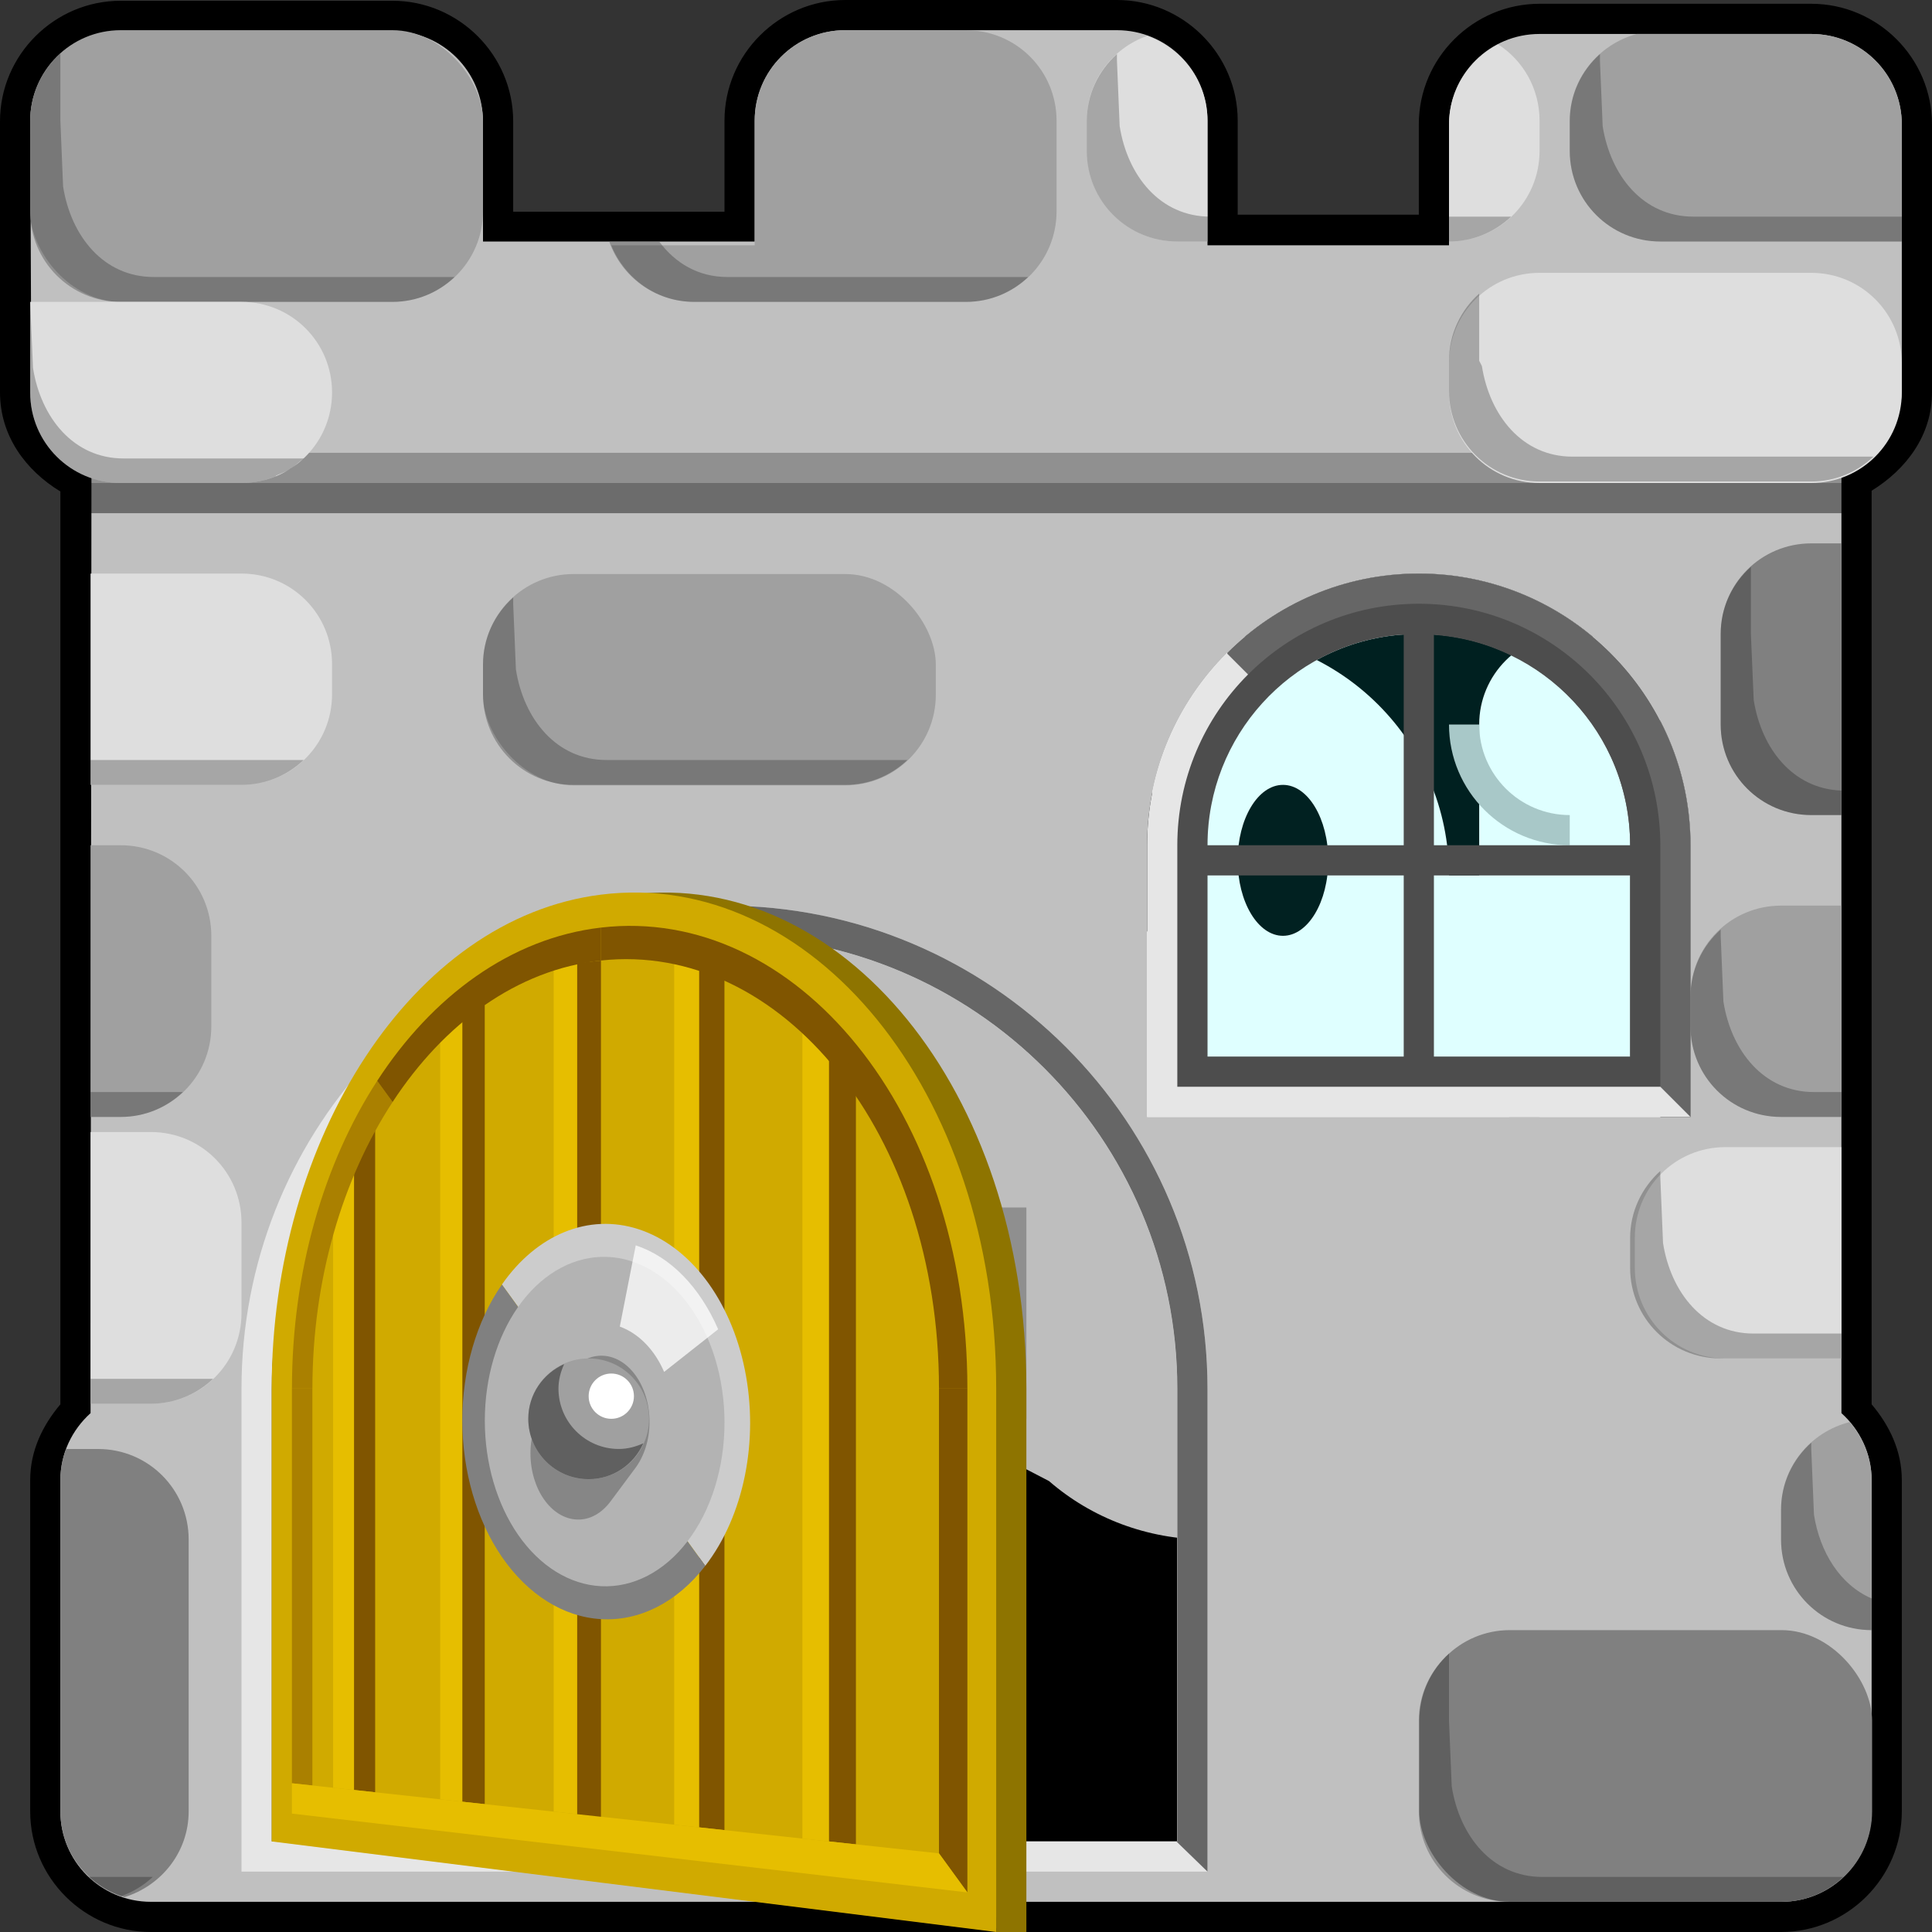 <?xml version="1.0" encoding="UTF-8" standalone="no"?>
<!-- Created with Inkscape (http://www.inkscape.org/) -->

<svg
   xmlns:dc="http://purl.org/dc/elements/1.1/"
   xmlns:cc="http://creativecommons.org/ns#"
   xmlns:rdf="http://www.w3.org/1999/02/22-rdf-syntax-ns#"
   xmlns:svg="http://www.w3.org/2000/svg"
   xmlns="http://www.w3.org/2000/svg"
   xmlns:sodipodi="http://sodipodi.sourceforge.net/DTD/sodipodi-0.dtd"
   xmlns:inkscape="http://www.inkscape.org/namespaces/inkscape"
   width="64"
   height="64"
   id="svg3505"
   sodipodi:version="0.32"
   inkscape:version="0.48.5 r10040"
   sodipodi:docname="00.svg"
   inkscape:output_extension="org.inkscape.output.svg.inkscape"
   version="1.0">
  <rect width="100%" height="100%" fill="#333333" stroke="none"/>
  <sodipodi:namedview
     inkscape:window-maximized="1"
     inkscape:guide-bbox="true"
     showguides="true"
     inkscape:bbox-nodes="true"
     inkscape:bbox-paths="true"
     inkscape:snap-guide="true"
     inkscape:snap-bbox="true"
     inkscape:object-nodes="true"
     inkscape:object-paths="true"
     inkscape:window-y="2"
     inkscape:window-x="0"
     inkscape:window-height="741"
     inkscape:window-width="1024"
     guidetolerance="10000"
     gridtolerance="10000"
     objecttolerance="10000"
     inkscape:document-units="px"
     inkscape:grid-bbox="true"
     showgrid="true"
     inkscape:current-layer="layer1"
     inkscape:cy="32"
     inkscape:cx="29.878788"
     inkscape:zoom="8.25"
     inkscape:pageshadow="2"
     inkscape:pageopacity="0.0"
     borderopacity="1.0"
     bordercolor="#666666"
     pagecolor="#ffffff"
     id="base">
    <inkscape:grid
       type="xygrid"
       id="grid3515"
       units="px"
       visible="true"
       enabled="true"
       spacingx="0.5px"
       spacingy="0.5px"
       empspacing="8"
       snapvisiblegridlinesonly="true" />
    <sodipodi:guide
       orientation="1,0"
       position="40,43"
       id="guide2843" />
    <sodipodi:guide
       orientation="0,1"
       position="-39,33"
       id="guide2845" />
    <sodipodi:guide
       orientation="-0.707,0.707"
       position="-22.5,17.75"
       id="guide23646" />
    <sodipodi:guide
       orientation="-0.707,0.707"
       position="-20.219,13.969"
       id="guide23648" />
    <sodipodi:guide
       orientation="0.707,0.707"
       position="-48,0"
       id="guide23681" />
    <sodipodi:guide
       orientation="0.707,0.707"
       position="40,43"
       id="guide23971" />
    <sodipodi:guide
       orientation="1,0"
       position="-39,3"
       id="guide4430" />
    <sodipodi:guide
       orientation="1,0"
       position="-9,3"
       id="guide4432" />
    <sodipodi:guide
       orientation="0,1"
       position="-27.5,3"
       id="guide4434" />
    <sodipodi:guide
       orientation="1,0"
       position="-20,5"
       id="guide4436" />
    <sodipodi:guide
       id="guide6195"
       position="8,17.5"
       orientation="1,0" />
  </sodipodi:namedview>
  <title
     id="title2851">Ghosts' Castle for McMinos</title>
  <defs
     id="defs3507">
    <inkscape:perspective
       sodipodi:type="inkscape:persp3d"
       inkscape:vp_x="0 : 16 : 1"
       inkscape:vp_y="0 : 1000 : 0"
       inkscape:vp_z="32 : 16 : 1"
       inkscape:persp3d-origin="16 : 10.666667 : 1"
       id="perspective3513" />
    <inkscape:perspective
       id="perspective4690"
       inkscape:persp3d-origin="372.04724 : 350.78739 : 1"
       inkscape:vp_z="744.09448 : 526.18109 : 1"
       inkscape:vp_y="0 : 1000 : 0"
       inkscape:vp_x="0 : 526.18109 : 1"
       sodipodi:type="inkscape:persp3d" />
    <inkscape:perspective
       id="perspective7260"
       inkscape:persp3d-origin="372.04724 : 350.78739 : 1"
       inkscape:vp_z="744.09448 : 526.18109 : 1"
       inkscape:vp_y="0 : 1000 : 0"
       inkscape:vp_x="0 : 526.18109 : 1"
       sodipodi:type="inkscape:persp3d" />
  </defs>
  <g
     id="layer1"
     inkscape:label="Schloss NEU"
     inkscape:groupmode="layer"
     style="display:inline">
    <path
       inkscape:connector-curvature="0"
       id="path6019"
       d="m -52,61 0,-30 24,-3 0,36 z"
       style="fill:red;fill-opacity:0.251;stroke:none" />
    <path
       style="fill:red;fill-opacity:0.251;stroke:none"
       d="m -52,61 0,-30 24,-3 0,36 z"
       id="path4438"
       inkscape:connector-curvature="0" />
    <path
       inkscape:connector-curvature="0"
       id="path6367"
       d="m -52,61 0,-30 24,-3 0,36 z"
       style="fill:red;fill-opacity:0.251;stroke:none" />
    <g
       id="g23685"
       transform="translate(108,0)">
      <path
         sodipodi:nodetypes="ssscccss"
         inkscape:connector-curvature="0"
         style="fill:#e6e6e6;fill-opacity:1;fill-rule:nonzero;stroke:none"
         d="m -20,30 c -4.669,0 -8.872,2.003 -11.798,5.195 C -34.407,38.043 -36,41.837 -36,46 l 0,16 16,0 16,0 0,-16 c 0,-8.832 -7.168,-16 -16,-16 z"
         id="path14540" />
      <path
         id="path23683"
         d="m -20,30 c -4.669,0 -8.872,2.003 -11.798,5.195 L -4,62 -4,46 c 0,-8.832 -7.168,-16 -16,-16 z"
         style="fill:#666;fill-opacity:1;fill-rule:nonzero;stroke:none"
         inkscape:connector-curvature="0"
         sodipodi:nodetypes="sccss" />
      <path
         inkscape:connector-curvature="0"
         style="fill:#d0aa00;fill-opacity:1;fill-rule:nonzero;stroke:none"
         d="m -20,31 c -8.28,0 -15,6.72 -15,15 l 0,15 15,0 15,0 0,-15 c 0,-8.28 -6.72,-15 -15,-15 z"
         id="path14542" />
      <path
         inkscape:connector-curvature="0"
         style="fill:#e6be00;fill-opacity:1;fill-rule:nonzero;stroke:none"
         d="m -32,40 2,-3 0,22 -2,0 0,-19 z"
         id="path14544"
         sodipodi:nodetypes="ccccc" />
      <path
         inkscape:connector-curvature="0"
         style="fill:#e6be00;fill-opacity:1;fill-rule:nonzero;stroke:none"
         d="m -12,35 2,2 0,22 -2,0 0,-24 z"
         id="path14546"
         sodipodi:nodetypes="ccccc" />
      <path
         inkscape:connector-curvature="0"
         sodipodi:nodetypes="ccccc"
         id="path14548"
         d="m -17,33 2,0 0,26 -2,0 0,-26 z"
         style="fill:#e6be00;fill-opacity:1;fill-rule:nonzero;stroke:none" />
      <path
         inkscape:connector-curvature="0"
         style="fill:#805500;fill-opacity:1;fill-rule:nonzero;stroke:none"
         d="m -30,59 -1,0 0,-21 1,-1 0,22 z"
         id="path14550"
         sodipodi:nodetypes="ccccc" />
      <path
         inkscape:connector-curvature="0"
         style="fill:#aa8000;fill-opacity:1;fill-rule:nonzero;stroke:none"
         d="M -29.906,36.094 C -32.44,38.628 -34,42.136 -34,46 l 1,0 c 0,-3.588 1.46,-6.835 3.812,-9.188 l -0.719,-0.719 z"
         id="path14552" />
      <path
         inkscape:connector-curvature="0"
         sodipodi:nodetypes="ccccc"
         id="path14558"
         d="m -27,34 2,0 0,25 -2,0 0,-25 z"
         style="fill:#e6be00;fill-opacity:1;fill-rule:nonzero;stroke:none" />
      <path
         inkscape:connector-curvature="0"
         sodipodi:nodetypes="ccccc"
         id="path14560"
         d="m -25,59 -1,0 0,-25 1,0 L -25,59 z"
         style="fill:#805500;fill-opacity:1;fill-rule:nonzero;stroke:none" />
      <rect
         style="fill:#aa8000;fill-opacity:1;fill-rule:nonzero;stroke:none"
         id="rect14580"
         width="1"
         height="13"
         x="-34"
         y="46" />
      <path
         inkscape:connector-curvature="0"
         style="fill:#e6be00;fill-opacity:1;fill-rule:nonzero;stroke:none"
         d="m -22,33 2,0 0,26 -2,0 0,-26 z"
         id="path14582"
         sodipodi:nodetypes="ccccc" />
      <path
         inkscape:connector-curvature="0"
         style="fill:#805500;fill-opacity:1;fill-rule:nonzero;stroke:none"
         d="m -20,32 0,1 c 7.176,0 13,5.824 13,13 l 1,0 c 0,-7.728 -6.272,-14 -14,-14 z"
         id="path14584" />
      <path
         inkscape:connector-curvature="0"
         style="fill:#805500;fill-opacity:1;fill-rule:nonzero;stroke:none"
         d="m -10,59 -1,0 0,-23 1,1 0,22 z"
         id="path14586"
         sodipodi:nodetypes="ccccc" />
      <path
         inkscape:connector-curvature="0"
         sodipodi:nodetypes="ccccc"
         id="path14588"
         d="m -15,59 -1,0 0,-26 1,0 0,26 z"
         style="fill:#805500;fill-opacity:1;fill-rule:nonzero;stroke:none" />
      <path
         inkscape:connector-curvature="0"
         style="fill:#805500;fill-opacity:1;fill-rule:nonzero;stroke:none"
         d="m -7,46 1,0 0,14 -1,-1 0,-13 z"
         id="path14590"
         sodipodi:nodetypes="ccccc" />
      <path
         inkscape:connector-curvature="0"
         style="fill:#e6be00;fill-opacity:1;fill-rule:nonzero;stroke:none"
         d="m -34,59 27,0 1,1 -28,0 0,-1 z"
         id="path14592"
         sodipodi:nodetypes="ccccc" />
      <path
         inkscape:connector-curvature="0"
         style="fill:#805500;fill-opacity:1;fill-rule:nonzero;stroke:none"
         d="m -20,32 c -3.864,0 -7.372,1.56 -9.906,4.094 l 0.719,0.719 C -26.834,34.459 -23.588,33 -20,33 l 0,-1 z"
         id="path14594" />
      <path
         inkscape:connector-curvature="0"
         style="fill:#805500;fill-opacity:1;fill-rule:nonzero;stroke:none"
         d="m -20,59 -1,0 0,-26 1,0 0,26 z"
         id="path14596"
         sodipodi:nodetypes="ccccc" />
      <path
         sodipodi:end="7.0685835"
         sodipodi:start="3.9269908"
         d="m -24.243,42.757 c 2.343,-2.343 6.142,-2.343 8.485,0 2.343,2.343 2.343,6.142 0,8.485 0,0 0,0 0,0 L -20,47 z"
         sodipodi:ry="6"
         sodipodi:rx="6"
         sodipodi:cy="47"
         sodipodi:cx="-20"
         id="path23627"
         style="fill:#ccc;fill-opacity:1;stroke:none"
         sodipodi:type="arc" />
      <path
         sodipodi:type="arc"
         style="fill:gray;fill-opacity:1;stroke:none"
         id="path23631"
         sodipodi:cx="-20"
         sodipodi:cy="47"
         sodipodi:rx="6"
         sodipodi:ry="6"
         d="m -15.757,51.243 c -2.343,2.343 -6.142,2.343 -8.485,0 -2.343,-2.343 -2.343,-6.142 0,-8.485 L -20,47 z"
         sodipodi:start="0.78539816"
         sodipodi:end="3.9269908" />
      <circle
         d="m -14,47 c 0,3.314 -2.686,6 -6,6 -3.314,0 -6,-2.686 -6,-6 0,-3.314 2.686,-6 6,-6 3.314,0 6,2.686 6,6 z"
         sodipodi:cx="-20"
         sodipodi:cy="47"
         sodipodi:rx="6"
         sodipodi:ry="6"
         sodipodi:type="arc"
         transform="matrix(0.833,0,0,0.833,-3.333,7.833)"
         style="fill:#b3b3b3;fill-opacity:1;stroke:none"
         id="path23629" />
      <path
         inkscape:connector-curvature="0"
         id="path23642"
         d="m -20,45 c -0.554,0 -1.048,0.228 -1.406,0.594 l -0.719,0.75 -0.25,0.219 C -22.752,46.922 -23,47.436 -23,48 c 0,1.105 0.895,2 2,2 0.537,0 1.02,-0.217 1.375,-0.562 l 0.094,-0.094 0.938,-0.938 C -18.231,48.048 -18,47.552 -18,47 c 0,-1.105 -0.895,-2 -2,-2 z"
         style="fill:black;fill-opacity:0.251;stroke:none" />
      <circle
         d="m 26.098,52 c 0,1.159 -0.939,2.098 -2.098,2.098 -1.159,0 -2.098,-0.939 -2.098,-2.098 0,-1.159 0.939,-2.098 2.098,-2.098 1.159,0 2.098,0.939 2.098,2.098 z"
         sodipodi:cx="24"
         sodipodi:cy="52"
         sodipodi:rx="2.0983605"
         sodipodi:ry="2.0983605"
         sodipodi:type="arc"
         transform="matrix(0.953,0,0,0.953,-42.875,-2.563)"
         id="path4957"
         style="fill:#a0a0a0;fill-opacity:1;fill-rule:nonzero;stroke:none;display:inline" />
      <path
         id="path4959"
         d="m -20.812,45.187 c -0.697,0.313 -1.188,0.999 -1.188,1.812 0,1.104 0.896,2 2,2 0.813,0 1.5,-0.49 1.812,-1.188 -0.249,0.112 -0.522,0.188 -0.812,0.188 -1.104,0 -2,-0.896 -2,-2 0,-0.291 0.076,-0.563 0.188,-0.812 z"
         style="fill:#606060;fill-opacity:1;fill-rule:nonzero;stroke:none;display:inline"
         inkscape:connector-curvature="0" />
      <ellipse
         d="m 25.78,51.103 c 0,0.496 -0.399,0.897 -0.89,0.897 C 24.399,52 24,51.598 24,51.103 c 0,-0.496 0.399,-0.897 0.89,-0.897 0.492,0 0.89,0.402 0.89,0.897 z"
         sodipodi:cx="24.890209"
         sodipodi:cy="51.10281"
         sodipodi:rx="0.8902089"
         sodipodi:ry="0.89718908"
         sodipodi:type="arc"
         transform="matrix(0.842,0,0,0.836,-40.22,3.531)"
         id="path5190"
         style="fill:white;fill-opacity:1;fill-rule:nonzero;stroke:none;display:inline" />
      <path
         id="path23633"
         d="m -18.562,41.688 -0.656,2.438 c 0.766,0.211 1.423,0.702 1.812,1.375 L -15.25,44.25 c -0.729,-1.263 -1.904,-2.185 -3.312,-2.562 z"
         style="fill:white;fill-opacity:0.753;stroke:none"
         inkscape:connector-curvature="0" />
    </g>
    <path
       style="font-size:medium;font-style:normal;font-variant:normal;font-weight:normal;font-stretch:normal;text-indent:0;text-align:start;text-decoration:none;line-height:normal;letter-spacing:normal;word-spacing:normal;text-transform:none;direction:ltr;block-progression:tb;writing-mode:lr-tb;text-anchor:start;baseline-shift:baseline;color:black;fill:black;fill-opacity:1;fill-rule:nonzero;stroke:none;visibility:visible;display:inline;overflow:visible;enable-background:accumulate;font-family:sans-serif"
       d="m 28,0 c -2.198,0 -4,1.798 -4,3.994 l 0,3.018 -7,0 0,-2.992 C 17,1.823 15.198,0.025 13,0.025 l -9,0 c -2.198,0 -4,1.798 -4,3.994 L 0,13 c 0,1.435 0.848,2.581 2,3.281 L 2,46.52 C 1.42,47.206 1,48.05 1,49.027 L 1,60.006 C 1,62.202 2.802,64 5,64 l 13,0 36,0 5,0 c 2.198,0 4,-1.798 4,-3.994 l 0,-10.979 c 0,-0.978 -0.42,-1.821 -1,-2.508 L 62,16.256 C 63.138,15.554 64,14.431 64,13 L 64,4.119 C 64,1.923 62.198,0.125 60,0.125 l -9,0 c -2.198,0 -4,1.798 -4,3.994 l 0,2.992 -6,0 0,-3.117 C 41,1.798 39.198,0 37,0 z"
       id="path8741"
       inkscape:connector-curvature="0"
       sodipodi:nodetypes="ssccsssssccsssccsssccsssssccsss" />
    <g
       style="display:inline"
       id="g3400"
       transform="translate(24,20)">
      <path
         inkscape:connector-curvature="0"
         sodipodi:nodetypes="ccccscccscccscccc"
         style="fill:white;fill-opacity:1;fill-rule:nonzero;stroke:black;stroke-width:2;stroke-linecap:round;stroke-linejoin:miter;stroke-miterlimit:4;stroke-opacity:1;stroke-dasharray:none;stroke-dashoffset:0;display:inline"
         d="M 16,1 C 11.584,1 8,4.584 8,9 L 8,10 7,4 C 7,2.344 5.656,1 4,1 2.344,1 1,2.344 1,4 l 0,20 9.75,5.062 C 12.154,30.281 13.997,31 16,31 c 2.003,0 3.846,-0.719 5.25,-1.938 L 31,24 31,4 C 31,2.344 29.656,1 28,1 26.344,1 25,2.344 25,4 l -1,6 0,-1 C 24,4.584 20.416,1 16,1 z"
         id="path3821" />
      <path
         inkscape:connector-curvature="0"
         sodipodi:nodetypes="ccccscccscccscccc"
         id="path3802"
         d="M 16,1 C 11.584,1 8,4.584 8,9 L 7,9 7,4 C 7,2.344 5.656,1 4,1 2.344,1 1,2.344 1,4 l 0,20 9.75,5.062 C 12.154,30.281 13.997,31 16,31 c 2.003,0 3.846,-0.719 5.25,-1.938 L 31,24 31,4 C 31,2.344 29.656,1 28,1 26.344,1 25,2.344 25,4 l 0,5 -1,0 C 24,4.584 20.416,1 16,1 z"
         style="fill:white;fill-opacity:1;fill-rule:nonzero;stroke:none;display:inline" />
      <ellipse
         sodipodi:ry="2.5"
         sodipodi:rx="1.5"
         sodipodi:cy="8.5"
         sodipodi:cx="11.5"
         d="M 13,8.5 C 13,9.881 12.328,11 11.5,11 10.672,11 10,9.881 10,8.5 10,7.119 10.672,6 11.5,6 12.328,6 13,7.119 13,8.5 z"
         ry="2.5"
         rx="1.5"
         cy="8.5"
         cx="11.5"
         transform="translate(2,0)"
         id="path3768"
         style="fill:black;fill-opacity:0.994;fill-rule:nonzero;stroke:none;display:inline" />
      <ellipse
         sodipodi:ry="2.5"
         sodipodi:rx="1.5"
         sodipodi:cy="8.5"
         sodipodi:cx="16.5"
         d="M 18,8.5 C 18,9.881 17.328,11 16.5,11 15.672,11 15,9.881 15,8.5 15,7.119 15.672,6 16.5,6 17.328,6 18,7.119 18,8.5 z"
         ry="2.5"
         rx="1.5"
         cy="8.5"
         cx="16.5"
         transform="translate(2,0)"
         id="path3770"
         style="fill:black;fill-opacity:0.994;fill-rule:nonzero;stroke:none;display:inline" />
      <path
         inkscape:connector-curvature="0"
         id="path3806"
         d="M 7,4 C 7,5.656 5.656,7 4,7 L 4,8 C 6.208,8 8,6.208 8,4 L 7,4 z"
         style="fill:silver;fill-opacity:1;fill-rule:nonzero;stroke:none" />
      <path
         inkscape:connector-curvature="0"
         style="fill:silver;fill-opacity:1;fill-rule:nonzero;stroke:none"
         d="m 25,4 c 0,1.656 1.344,3 3,3 l 0,1 C 25.792,8 24,6.208 24,4 l 1,0 z"
         id="path3809" />
      <rect
         y="17"
         x="26"
         height="8"
         width="1"
         id="rect6061"
         style="fill:silver;fill-opacity:1;fill-rule:nonzero;stroke:none" />
      <rect
         style="fill:silver;fill-opacity:1;fill-rule:nonzero;stroke:none"
         id="rect6063"
         width="1"
         height="8"
         x="5"
         y="17" />
      <rect
         style="fill:silver;fill-opacity:1;fill-rule:nonzero;stroke:none"
         id="rect10110"
         width="1"
         height="7"
         x="22"
         y="20" />
      <rect
         y="20"
         x="9"
         height="7"
         width="1"
         id="rect10112"
         style="fill:silver;fill-opacity:1;fill-rule:nonzero;stroke:none" />
    </g>
    <path
       id="path4292"
       d="M 24,31 C 15.72,31 9,37.72 9,46 l 0,15 15,0 15,0 0,-15 C 39,37.72 32.28,31 24,31 z"
       style="fill:black;fill-opacity:0.255;fill-rule:nonzero;stroke:none"
       inkscape:connector-curvature="0" />
    <path
       inkscape:connector-curvature="0"
       id="path8416"
       d="m 28,1 c -1.662,0 -3,1.341 -3,3 l 0,4 -9,0 0,-3.969 c 0,-1.659 -1.338,-3 -3,-3 l -9,0 c -1.662,0 -3.01,1.341 -3,3 l 0.031,6.938 c 0.008,1.34 0.814,2.459 2,2.844 L 3,46.812 C 2.392,47.36 2,48.146 2,49.031 L 2,60 c 0,1.659 1.338,3 3,3 l 13,0 36,0 5,0 c 1.662,0 3,-1.341 3,-3 l 0,-10.969 c 0,-0.885 -0.392,-1.672 -1,-2.219 l 0,-31.125 c 1.165,-0.411 2,-1.506 2,-2.812 l 0,-8.75 c 0,-1.659 -1.338,-3 -3,-3 l -9,0 c -1.662,0 -3,1.341 -3,3 l 0,4 -8,0 L 40,4 C 40,2.341 38.662,1 37,1 l -9,0 z m 19,18 c 4.959,0 9,4.041 9,9 l 0,8 0,1 -1,0 -16,0 -1,0 0,-1 0,-8 c 0,-4.959 4.041,-9 9,-9 z M 24,31 c 8.28,0 15,6.72 15,15 L 39,61 24,61 9,61 9,46 C 9,37.72 15.72,31 24,31 z"
       style="fill:silver;fill-opacity:1;fill-rule:nonzero;stroke:none" />
    <path
       style="font-size:medium;font-style:normal;font-variant:normal;font-weight:normal;font-stretch:normal;text-indent:0;text-align:start;text-decoration:none;line-height:normal;letter-spacing:normal;word-spacing:normal;text-transform:none;direction:ltr;block-progression:tb;writing-mode:lr-tb;text-anchor:start;baseline-shift:baseline;color:black;fill:#e6e6e6;fill-opacity:1;stroke:none;stroke-width:2;marker:none;visibility:visible;display:inline;overflow:visible;enable-background:accumulate;font-family:Sans;-inkscape-font-specification:Sans"
       d="m 47,19 c -4.959,0 -9,4.041 -9,9 l 0,8 0,1 1,0 16,0 1,0 0,-1 0,-8 c 0,-4.959 -4.041,-9 -9,-9 z m 0,2 c 3.878,0 7,3.122 7,7 l 0,7 -14,0 0,-7 c 0,-3.878 3.122,-7 7,-7 z"
       id="path23754"
       inkscape:connector-curvature="0" />
    <rect
       style="fill:black;fill-opacity:0.251;fill-rule:nonzero;stroke:none"
       id="rect8827"
       width="58.562"
       height="2"
       x="3"
       y="15" />
    <rect
       style="fill:#a0a0a0;fill-opacity:1;fill-rule:nonzero;stroke:none"
       id="rect5105"
       width="15"
       height="9"
       x="1"
       y="1"
       rx="3"
       ry="3" />
    <path
       inkscape:connector-curvature="0"
       style="fill:#a0a0a0;fill-opacity:1;fill-rule:nonzero;stroke:none"
       d="m 28,1 c -1.662,0 -3,1.341 -3,3 l 0,4.125 -4.75,0 C 20.698,9.217 21.743,10 23,10 l 9,0 c 1.662,0 3,-1.338 3,-3 L 35,4 C 35,2.338 33.662,1 32,1 l -4,0 z"
       id="rect5111" />
    <path
       style="fill:#dedede;fill-opacity:1;fill-rule:nonzero;stroke:none"
       d="m 51,9.038 9,0 c 1.662,0 3,1.338 3,3 L 63,13 c 0,1.662 -1.338,3 -3,3 l -9,0 c -1.662,0 -3,-1.338 -3,-3 l 0,-0.962 c 0,-1.662 1.338,-3 3,-3 z"
       id="rect5121"
       inkscape:connector-curvature="0"
       sodipodi:nodetypes="sssssssss" />
    <path
       inkscape:connector-curvature="0"
       style="fill:#a0a0a0;fill-opacity:1;fill-rule:nonzero;stroke:none"
       d="m 3,28 0,9 1,0 c 1.662,0 3,-1.338 3,-3 L 7,31 C 7,29.338 5.662,28 4,28 l -1,0 z"
       id="rect5123" />
    <path
       inkscape:connector-curvature="0"
       style="fill:#dedede;fill-opacity:1;fill-rule:nonzero;stroke:none"
       d="M 38,1.188 C 36.841,1.602 36,2.695 36,4 l 0,1 c 0,1.662 1.338,3 3,3 l 1,0 0,-4 C 40,2.697 39.159,1.601 38,1.188 z M 49.625,1.469 C 48.667,1.968 48,2.968 48,4.125 L 48,8 c 1.662,0 3,-1.338 3,-3 L 51,4 C 51,2.937 50.455,2.001 49.625,1.469 z"
       id="rect5125" />
    <path
       inkscape:connector-curvature="0"
       style="fill:#a0a0a0;fill-opacity:1;fill-rule:nonzero;stroke:none"
       d="M 54.219,1.125 C 52.947,1.473 52,2.615 52,4 l 0,1 c 0,1.662 1.338,3 3,3 l 8,0 0,-3.875 c 0,-1.659 -1.338,-3 -3,-3 l -5.781,0 z"
       id="rect5133" />
    <path
       inkscape:connector-curvature="0"
       style="fill:#dedede;fill-opacity:1;fill-rule:nonzero;stroke:none"
       d="m 3,37.5 0,9 2,0 c 1.662,0 3,-1.338 3,-3 l 0,-3 c 0,-1.662 -1.338,-3 -3,-3 l -2,0 z"
       id="rect5138" />
    <path
       inkscape:connector-curvature="0"
       style="fill:gray;fill-opacity:1;fill-rule:nonzero;stroke:none"
       d="M 2.188,48 C 2.07,48.317 2,48.672 2,49.031 L 2,60 c 0,1.348 0.902,2.466 2.125,2.844 C 5.348,62.465 6.25,61.35 6.25,60 l 0,-9 c 0,-1.662 -1.338,-3 -3,-3 l -1.062,0 z"
       id="rect5140" />
    <rect
       style="fill:gray;fill-opacity:1;fill-rule:nonzero;stroke:none"
       id="rect5148"
       width="15"
       height="9"
       x="47.016"
       y="54"
       rx="3"
       ry="3" />
    <path
       inkscape:connector-curvature="0"
       style="fill:gray;fill-opacity:1;fill-rule:nonzero;stroke:none"
       d="m 60,18 c -1.662,0 -3,1.338 -3,3 l 0,3 c 0,1.662 1.338,3 3,3 l 1,0 0,-9 -1,0 z"
       id="rect5150" />
    <path
       inkscape:connector-curvature="0"
       style="fill:#a0a0a0;fill-opacity:1;fill-rule:nonzero;stroke:none"
       d="m 59,30 c -1.662,0 -3,1.338 -3,3 l 0,1 c 0,1.662 1.338,3 3,3 l 2,0 0,-7 -2,0 z"
       id="rect5155" />
    <path
       inkscape:connector-curvature="0"
       style="fill:#dedede;fill-opacity:1;fill-rule:nonzero;stroke:none"
       d="m 57.156,38 c -1.662,0 -3,1.338 -3,3 l 0,1 c 0,1.662 1.338,3 3,3 L 61,45 l 0,-7 -3.844,0 z"
       id="rect5157" />
    <rect
       ry="3"
       rx="3"
       y="19.016"
       x="16"
       height="7"
       width="15"
       id="rect5165"
       style="fill:#a0a0a0;fill-opacity:1;fill-rule:nonzero;stroke:none" />
    <path
       inkscape:connector-curvature="0"
       style="fill:#a0a0a0;fill-opacity:1;fill-rule:nonzero;stroke:none"
       d="M 61.27,47.109 C 59.969,47.438 59,48.596 59,50 l 0,1 c 0,1.662 1.338,3 3,3 l 0,-4.973 c 0,-0.741 -0.285,-1.399 -0.73,-1.918 z"
       id="rect5167" />
    <path
       inkscape:connector-curvature="0"
       style="fill:#dedede;fill-opacity:1;fill-rule:nonzero;stroke:none"
       d="m 3,19 0,7 5,0 c 1.662,0 3,-1.338 3,-3 l 0,-1 C 11,20.338 9.662,19 8,19 l -5,0 z"
       id="rect5116" />
    <path
       inkscape:connector-curvature="0"
       style="fill:black;fill-opacity:0.251;fill-rule:nonzero;stroke:none"
       d="M 2,1.775 C 1.39,2.324 1,3.111 1,4 l 0,3 c 0,1.662 1.338,3 3,3 l 9,0 c 0.801,0 1.522,-0.316 2.059,-0.824 l -1.969,0 -8,0 c -1.662,0 -2.742,-1.358 -3,-3 L 2,4 2,1.775 z"
       id="rect8751" />
    <path
       inkscape:connector-curvature="0"
       style="fill:black;fill-opacity:0.251;fill-rule:nonzero;stroke:none"
       d="M 20.186,8.012 C 20.6,9.17 21.695,10 23,10 l 9,0 c 0.801,0 1.522,-0.316 2.059,-0.824 l -1.969,0 -8,0 c -0.961,0 -1.721,-0.463 -2.246,-1.164 l -1.658,0 z"
       id="path8758" />
    <path
       inkscape:connector-curvature="0"
       style="fill:black;fill-opacity:0.251;fill-rule:nonzero;stroke:none"
       d="M 49,9.726 C 48.39,10.275 48,11.062 48,11.951 l 0,1 c 0,1.662 1.338,3 3,3 l 9,0 c 0.801,0 1.522,-0.316 2.059,-0.824 l -1.969,0 -8,0 c -1.662,0 -2.742,-1.358 -3,-3 l -0.09,-0.176 z"
       id="path8760"
       sodipodi:nodetypes="cssssccsccc" />
    <path
       inkscape:connector-curvature="0"
       style="fill:black;fill-opacity:0.251;fill-rule:nonzero;stroke:none"
       d="M 48,54.775 C 47.39,55.324 47,56.111 47,57 l 0,3 c 0,1.662 1.338,3 3,3 l 9,0 c 0.801,0 1.522,-0.316 2.059,-0.824 l -1.969,0 -8,0 c -1.662,0 -2.742,-1.358 -3,-3 L 48,57 l 0,-2.225 z"
       id="path8762" />
    <path
       inkscape:connector-curvature="0"
       style="fill:black;fill-opacity:0.251;fill-rule:nonzero;stroke:none"
       d="m 17,19.791 c -0.61,0.548 -1,1.336 -1,2.225 L 16,23 c 0,1.662 1.338,3 3,3 l 9,0 c 0.801,0 1.522,-0.316 2.059,-0.824 l -1.969,0 -8,0 c -1.662,0 -2.742,-1.358 -3,-3 L 17,20 17,19.791 z"
       id="path8764" />
    <path
       id="path8769"
       d="M 37,1.791 C 36.39,2.339 36,3.127 36,4.016 L 36,5 c 0,1.662 1.338,3 3,3 l 9,0 c 0.801,0 1.522,-0.316 2.059,-0.824 l -1.969,0 -8,0 c -1.662,0 -2.742,-1.358 -3,-3 L 37,2 37,1.791 z"
       style="fill:black;fill-opacity:0.251;fill-rule:nonzero;stroke:none"
       inkscape:connector-curvature="0" />
    <path
       inkscape:connector-curvature="0"
       style="fill:black;fill-opacity:0.251;fill-rule:nonzero;stroke:none"
       d="M 53,1.791 C 52.39,2.339 52,3.127 52,4.016 L 52,5 c 0,1.662 1.338,3 3,3 l 8,0 0,-0.824 -6.91,0 c -1.662,0 -2.742,-1.358 -3,-3 L 53,2 53,1.791 z"
       id="path8771" />
    <path
       inkscape:connector-curvature="0"
       style="fill:black;fill-opacity:0.251;fill-rule:nonzero;stroke:none"
       d="M 3,25.176 3,26 8,26 c 0.801,0 1.522,-0.316 2.059,-0.824 l -1.969,0 -5.09,0 z"
       id="path8775" />
    <path
       inkscape:connector-curvature="0"
       style="fill:black;fill-opacity:0.251;fill-rule:nonzero;stroke:none"
       d="m 57,30.791 c -0.61,0.548 -1,1.336 -1,2.225 L 56,34 c 0,1.662 1.338,3 3,3 l 2,0 0,-0.824 -0.91,0 c -1.662,0 -2.742,-1.358 -3,-3 L 57,31 57,30.791 z"
       id="path8777" />
    <path
       inkscape:connector-curvature="0"
       style="fill:black;fill-opacity:0.251;fill-rule:nonzero;stroke:none"
       d="m 55,38.791 c -0.61,0.548 -1,1.336 -1,2.225 L 54,42 c 0,1.662 1.338,3 3,3 l 4,0 0,-0.824 -2.91,0 c -1.662,0 -2.742,-1.358 -3,-3 L 55,39 55,38.791 z"
       id="path8779" />
    <path
       inkscape:connector-curvature="0"
       style="fill:black;fill-opacity:0.251;fill-rule:nonzero;stroke:none"
       d="m 60,47.791 c -0.61,0.548 -1,1.336 -1,2.225 L 59,51 c 0,1.662 1.338,3 3,3 l 0,-1.049 C 60.96,52.503 60.286,51.424 60.09,50.176 L 60,48 60,47.791 z"
       id="path8781" />
    <path
       inkscape:connector-curvature="0"
       style="fill:black;fill-opacity:0.251;fill-rule:nonzero;stroke:none"
       d="M 3,36.176 3,37 4,37 c 0.801,0 1.522,-0.316 2.059,-0.824 l -1.969,0 -1.09,0 z"
       id="path8783" />
    <path
       inkscape:connector-curvature="0"
       style="fill:black;fill-opacity:0.251;fill-rule:nonzero;stroke:none"
       d="M 3,45.676 3,46.5 l 2,0 c 0.801,0 1.522,-0.316 2.059,-0.824 l -1.969,0 -2.09,0 z"
       id="path8785" />
    <path
       inkscape:connector-curvature="0"
       style="fill:black;fill-opacity:0.251;fill-rule:nonzero;stroke:none"
       d="M 2.939,62.176 C 3.24,62.46 3.601,62.677 4,62.818 4.397,62.676 4.758,62.46 5.059,62.176 l -1.969,0 -0.15,0 z"
       id="path8789" />
    <rect
       y="16"
       x="3"
       height="1"
       width="58.562"
       id="rect8831"
       style="fill:black;fill-opacity:0.251;fill-rule:nonzero;stroke:none" />
    <path
       style="fill:#dedede;fill-opacity:1;stroke:none"
       d="m 1,10 0,3 c 0,1.662 1.338,3 3,3 l 3,0 1,0 c 1.662,0 3,-1.338 3,-3 0,-1.662 -1.338,-3 -3,-3 l -7,0 z"
       id="rect23052"
       inkscape:connector-curvature="0" />
    <path
       style="fill:black;fill-opacity:0.251;stroke:none"
       d="m 1,10 0,3 c 0,1.662 1.338,3 3,3 l 4,0 C 8.402,16 8.776,15.923 9.125,15.781 9.138,15.776 9.143,15.756 9.156,15.75 9.314,15.683 9.482,15.623 9.625,15.531 c 0.112,-0.073 0.211,-0.164 0.312,-0.25 0.04,-0.034 0.087,-0.058 0.125,-0.094 l -1.969,0 -4,0 c -1.662,0 -2.742,-1.358 -3,-3 L 1,10 z"
       id="path23573"
       inkscape:connector-curvature="0" />
    <path
       inkscape:connector-curvature="0"
       style="fill:black;fill-opacity:0.251;fill-rule:nonzero;stroke:none"
       d="M 58,18.781 C 57.39,19.33 57,20.111 57,21 l 0,3 c 0,1.662 1.338,3 3,3 l 1,0 0,-0.812 c -1.607,-0.052 -2.653,-1.39 -2.906,-3 L 58,21 58,18.781 z"
       id="path23715" />
    <path
       style="fill:aqua;fill-opacity:0.125;stroke:none"
       d="m 47,20.5 c -4.142,0 -7.5,3.358 -7.5,7.5 l 0,7.5 15,0 0,-7.5 c 0,-4.142 -3.358,-7.5 -7.5,-7.5 z"
       id="path23737"
       inkscape:connector-curvature="0" />
    <path
       style="font-size:medium;font-style:normal;font-variant:normal;font-weight:normal;font-stretch:normal;text-indent:0;text-align:start;text-decoration:none;line-height:normal;letter-spacing:normal;word-spacing:normal;text-transform:none;direction:ltr;block-progression:tb;writing-mode:lr-tb;text-anchor:start;baseline-shift:baseline;color:black;fill:#666;fill-opacity:1;stroke:none;stroke-width:2;marker:none;visibility:visible;display:inline;overflow:visible;enable-background:accumulate;font-family:Sans;-inkscape-font-specification:Sans"
       d="m 47,19 c -2.477,0 -4.714,0.997 -6.344,2.625 l 0,0.031 1.375,1.375 C 43.297,21.766 45.061,21 47,21 c 3.878,0 7,3.122 7,7 l 0,7 2,2 0,-1 0,-8 c 0,-4.959 -4.041,-9 -9,-9 z"
       id="path23969"
       inkscape:connector-curvature="0" />
    <path
       style="fill:#4d4d4d;fill-opacity:1;stroke:none"
       d="m 47,20 c -4.418,0 -8,3.582 -8,8 l 0,8 16,0 0,-8 c 0,-4.418 -3.582,-8 -8,-8 z m -0.719,1.031 c 0.071,-0.007 0.147,0.005 0.219,0 L 46.5,28 40,28 c 0,-3.624 2.751,-6.61 6.281,-6.969 z m 1.219,0 C 51.132,21.288 54,24.302 54,28 l -6.5,0 0,-6.969 z M 40,29 l 0.094,0 6.406,0 0,6 -6.5,0 0,-6 z m 7.5,0 6.406,0 0.094,0 0,6 -6.5,0 0,-6 z"
       id="path23720"
       inkscape:connector-curvature="0" />
    <path
       id="path4211"
       d="M 24,30 C 19.331,30 15.113,31.995 12.188,35.188 9.578,38.035 8,41.837 8,46 l 0,16 16,0 16,0 0,-16 C 40,37.168 32.832,30 24,30 z m 0,1 c 8.28,0 15,6.72 15,15 L 39,61 24,61 9,61 9,46 C 9,37.72 15.72,31 24,31 z"
       style="fill:#e6e6e6;fill-opacity:1;fill-rule:nonzero;stroke:none"
       inkscape:connector-curvature="0" />
    <path
       id="path4213"
       d="m 24,30 c -4.669,0 -8.887,1.995 -11.812,5.188 l 0.75,0.719 C 15.681,32.901 19.613,31 24,31 c 8.28,0 15,6.72 15,15 L 39,61 38.969,61 40,62 40,46 C 40,37.168 32.832,30 24,30 z"
       style="fill:#666;fill-opacity:1;fill-rule:nonzero;stroke:none"
       inkscape:connector-curvature="0" />
    <g
       id="g7916"
       transform="translate(61,0)">
      <path
         inkscape:connector-curvature="0"
         style="fill:#8e7400;fill-opacity:1;fill-rule:nonzero;stroke:none"
         d="M -40.091,29.636 C -46.346,30.418 -51,37.72 -51,46 c 0,0 0,15 0,15 0,0 10.909,1.364 10.909,1.364 C -40.091,62.364 -27,64 -27,64 c 0,0 0,-18 0,-18 0,-9.936 -6.175,-17.228 -13.091,-16.364 0,0 0,0 0,0"
         id="path7813" />
      <g
         id="g7667">
        <g
           id="g7319">
          <path
             id="path5937"
             d="M -41.091,29.636 C -47.346,30.418 -52,37.72 -52,46 c 0,0 0,15 0,15 0,0 10.909,1.364 10.909,1.364 C -41.091,62.364 -28,64 -28,64 c 0,0 0,-18 0,-18 0,-9.936 -6.175,-17.228 -13.091,-16.364 0,0 0,0 0,0"
             style="fill:#d0aa00;fill-opacity:1;fill-rule:nonzero;stroke:none"
             inkscape:connector-curvature="0" />
          <path
             sodipodi:nodetypes="ccccc"
             id="path5939"
             d="m -49.966,39.898 c 0,0 1.395,-3.155 1.395,-3.155 0,0 0,22.629 0,22.629 0,0 -1.395,-0.151 -1.395,-0.151 0,0 0,-19.322 0,-19.322 0,0 0,0 0,0"
             style="fill:#e6be00;fill-opacity:1;fill-rule:nonzero;stroke:none"
             inkscape:connector-curvature="0" />
          <path
             sodipodi:nodetypes="ccccc"
             id="path5941"
             d="m -34.42,33.389 c 0,0 1.775,2.16 1.775,2.16 0,0 0,25.548 0,25.548 0,0 -1.775,-0.192 -1.775,-0.192 0,0 0,-27.516 0,-27.516 0,0 0,0 0,0"
             style="fill:#e6be00;fill-opacity:1;fill-rule:nonzero;stroke:none"
             inkscape:connector-curvature="0" />
          <path
             style="fill:#e6be00;fill-opacity:1;fill-rule:nonzero;stroke:none"
             d="m -38.667,31.556 c 0,0 1.667,-0.181 1.667,-0.181 0,0 0,29.25 0,29.25 0,0 -1.667,-0.181 -1.667,-0.181 0,0 0,-28.889 0,-28.889 0,0 0,0 0,0"
             id="path5943"
             sodipodi:nodetypes="ccccc"
             inkscape:connector-curvature="0" />
          <path
             sodipodi:nodetypes="ccccc"
             id="path5945"
             d="m -48.571,59.371 c 0,0 -0.701,-0.076 -0.701,-0.076 0,0 0,-21.477 0,-21.477 0,0 0.701,-1.075 0.701,-1.075 0,0 0,22.629 0,22.629 0,0 0,0 0,0"
             style="fill:#805500;fill-opacity:1;fill-rule:nonzero;stroke:none"
             inkscape:connector-curvature="0" />
          <path
             id="path5947"
             d="m -48.505,35.805 c -1.764,2.716 -2.824,6.309 -2.824,10.195 0,0 0.678,0 0.678,0 0,-3.628 1.003,-6.968 2.656,-9.494 0,0 -0.51,-0.701 -0.51,-0.701 0,0 0,0 0,0"
             style="fill:#aa8000;fill-opacity:1;fill-rule:nonzero;stroke:none"
             inkscape:connector-curvature="0" />
          <path
             style="fill:#e6be00;fill-opacity:1;fill-rule:nonzero;stroke:none"
             d="m -46.419,33.442 c 0,0 1.477,-0.148 1.477,-0.148 0,0 0,26.471 0,26.471 0,0 -1.477,-0.16 -1.477,-0.16 0,0 0,-26.163 0,-26.163 0,0 0,0 0,0"
             id="path5949"
             sodipodi:nodetypes="ccccc"
             inkscape:connector-curvature="0" />
          <path
             style="fill:#805500;fill-opacity:1;fill-rule:nonzero;stroke:none"
             d="m -44.941,59.765 c 0,0 -0.743,-0.08 -0.743,-0.08 0,0 0,-26.316 0,-26.316 0,0 0.743,-0.074 0.743,-0.074 0,0 0,26.47 0,26.47 0,0 0,0 0,0"
             id="path5951"
             sodipodi:nodetypes="ccccc"
             inkscape:connector-curvature="0" />
          <path
             style="fill:#aa8000;fill-opacity:1;fill-rule:nonzero;stroke:none"
             d="m -51.33,46 c 0,0 0.678,0 0.678,0 0,0 0,13.146 0,13.146 0,0 -0.678,-0.073 -0.678,-0.073 0,0 0,-13.073 0,-13.073"
             id="rect5953"
             inkscape:connector-curvature="0" />
          <path
             sodipodi:nodetypes="ccccc"
             id="path5955"
             d="m -42.659,31.988 c 0,0 1.568,-0.17 1.568,-0.17 0,0 0,28.364 0,28.364 0,0 -1.568,-0.17 -1.568,-0.17 0,0 0,-28.024 0,-28.024 0,0 0,0 0,0"
             style="fill:#e6be00;fill-opacity:1;fill-rule:nonzero;stroke:none"
             inkscape:connector-curvature="0" />
          <path
             id="path5957"
             d="m -41.091,30.727 c 0,0 0,1.091 0,1.091 5.952,-0.645 11.196,5.684 11.196,14.182 0,0 0.941,0 0.941,0 0,-9.212 -5.705,-16.023 -12.137,-15.273 0,0 0,0 0,0"
             style="fill:#805500;fill-opacity:1;fill-rule:nonzero;stroke:none"
             inkscape:connector-curvature="0" />
          <path
             sodipodi:nodetypes="ccccc"
             id="path5959"
             d="m -32.645,61.097 c 0,0 -0.893,-0.097 -0.893,-0.097 0,0 0,-26.538 0,-26.538 0,0 0.893,1.087 0.893,1.087 0,0 0,25.548 0,25.548 0,0 0,0 0,0"
             style="fill:#805500;fill-opacity:1;fill-rule:nonzero;stroke:none"
             inkscape:connector-curvature="0" />
          <path
             style="fill:#805500;fill-opacity:1;fill-rule:nonzero;stroke:none"
             d="m -37,60.625 c 0,0 -0.839,-0.091 -0.839,-0.091 0,0 0,-29.068 0,-29.068 0,0 0.839,-0.091 0.839,-0.091 0,0 0,29.25 0,29.25 0,0 0,0 0,0"
             id="path5961"
             sodipodi:nodetypes="ccccc"
             inkscape:connector-curvature="0" />
          <path
             sodipodi:nodetypes="ccccc"
             id="path5963"
             d="m -29.895,46 c 0,0 0.941,0 0.941,0 0,0 0,16.689 0,16.689 0,0 -0.941,-1.294 -0.941,-1.294 0,0 0,-15.395 0,-15.395 0,0 0,0 0,0"
             style="fill:#805500;fill-opacity:1;fill-rule:nonzero;stroke:none"
             inkscape:connector-curvature="0" />
          <path
             sodipodi:nodetypes="ccccc"
             id="path5965"
             d="m -51.33,59.073 c 0,0 21.435,2.322 21.435,2.322 0,0 0.941,1.294 0.941,1.294 0,0 -22.376,-2.611 -22.376,-2.611 0,0 0,-1.006 0,-1.006 0,0 0,0 0,0"
             style="fill:#e6be00;fill-opacity:1;fill-rule:nonzero;stroke:none"
             inkscape:connector-curvature="0" />
          <path
             id="path5967"
             d="m -41.091,30.727 c -2.996,0.349 -5.599,2.282 -7.414,5.078 0,0 0.51,0.701 0.51,0.701 1.698,-2.595 4.119,-4.386 6.905,-4.688 0,0 0,-1.091 0,-1.091 0,0 0,0 0,0"
             style="fill:#805500;fill-opacity:1;fill-rule:nonzero;stroke:none"
             inkscape:connector-curvature="0" />
          <path
             sodipodi:nodetypes="ccccc"
             id="path5969"
             d="m -41.091,60.182 c 0,0 -0.789,-0.085 -0.789,-0.085 0,0 0,-28.193 0,-28.193 0,0 0.789,-0.085 0.789,-0.085 0,0 0,28.364 0,28.364 0,0 0,0 0,0"
             style="fill:#805500;fill-opacity:1;fill-rule:nonzero;stroke:none"
             inkscape:connector-curvature="0" />
          <path
             inkscape:connector-curvature="0"
             style="fill:#ccc;fill-opacity:1;stroke:none"
             d="m -44.373,42.551 c 1.153,-1.658 2.872,-2.37 4.525,-1.832 1.696,0.551 3.051,2.325 3.522,4.656 0.474,2.347 -0.032,4.838 -1.311,6.495 0,0 -3.455,-4.779 -3.455,-4.779 0,0 -3.282,-4.54 -3.282,-4.54"
             id="path5971" />
          <path
             inkscape:connector-curvature="0"
             style="fill:gray;fill-opacity:1;stroke:none"
             d="m -37.636,51.87 c -0.934,1.21 -2.18,1.841 -3.455,1.766 -1.25,-0.073 -2.427,-0.818 -3.282,-2.06 -0.843,-1.226 -1.312,-2.848 -1.312,-4.523 0,-1.675 0.469,-3.29 1.312,-4.501 0,0 3.282,4.54 3.282,4.54 0,0 3.455,4.779 3.455,4.779"
             id="path5973" />
          <path
             inkscape:connector-curvature="0"
             style="fill:#b3b3b3;fill-opacity:1;stroke:none"
             d="m -37,47.125 c 0,1.492 -0.443,2.909 -1.224,3.931 -0.772,1.01 -1.806,1.542 -2.866,1.489 -1.044,-0.052 -2.029,-0.667 -2.746,-1.701 -0.709,-1.023 -1.104,-2.381 -1.104,-3.785 0,-1.404 0.395,-2.756 1.104,-3.767 0.717,-1.022 1.702,-1.621 2.746,-1.656 1.061,-0.035 2.094,0.514 2.866,1.537 C -37.443,44.208 -37,45.633 -37,47.125 c 0,0 0,0 0,0"
             id="circle5975" />
          <path
             style="fill:black;fill-opacity:0.251;stroke:none"
             d="m -41.091,44.909 c -0.438,0.004 -0.826,0.255 -1.106,0.651 0,0 -0.558,0.81 -0.558,0.81 0,0 -0.193,0.235 -0.193,0.235 -0.29,0.384 -0.48,0.934 -0.48,1.538 0,1.183 0.689,2.166 1.549,2.194 0.422,0.014 0.804,-0.21 1.087,-0.579 0,0 0.075,-0.1 0.075,-0.1 0,0 0.752,-1.011 0.752,-1.011 0.294,-0.389 0.481,-0.934 0.481,-1.543 0,-1.22 -0.724,-2.203 -1.606,-2.195 0,0 0,0 0,0"
             id="path5977"
             inkscape:connector-curvature="0" />
          <path
             inkscape:connector-curvature="0"
             style="fill:white;fill-opacity:0.753;stroke:none"
             d="m -39.94,41.254 c 0,0 -0.528,2.691 -0.528,2.691 0.617,0.223 1.149,0.759 1.468,1.501 0,0 1.79,-1.412 1.79,-1.412 -0.611,-1.404 -1.582,-2.402 -2.73,-2.78 0,0 0,0 0,0"
             id="path5985" />
        </g>
        <g
           id="g6014"
           transform="translate(-1.5,0)">
          <circle
             sodipodi:ry="2"
             sodipodi:rx="2"
             sodipodi:cy="46.999874"
             sodipodi:cx="-40"
             d="m -38,47 c 0,1.105 -0.895,2 -2,2 -1.105,0 -2,-0.895 -2,-2 0,-1.105 0.895,-2 2,-2 1.105,0 2,0.895 2,2 z"
             r="2"
             cy="47"
             cx="-40"
             style="fill:#a0a0a0;fill-opacity:1;fill-rule:nonzero;stroke:none;display:inline"
             id="circle5979" />
          <path
             inkscape:connector-curvature="0"
             style="fill:#606060;fill-opacity:1;fill-rule:nonzero;stroke:none;display:inline"
             d="m -40.812,45.187 c -0.697,0.313 -1.188,0.999 -1.188,1.812 0,1.104 0.896,2 2,2 0.813,0 1.5,-0.49 1.812,-1.188 -0.249,0.112 -0.522,0.188 -0.812,0.188 -1.104,0 -2,-0.896 -2,-2 0,-0.291 0.076,-0.563 0.188,-0.812 z"
             id="path5981" />
          <circle
             sodipodi:ry="0.75"
             sodipodi:rx="0.75"
             sodipodi:cy="46.249874"
             sodipodi:cx="-39.25"
             d="m -38.5,46.25 c 0,0.414 -0.336,0.75 -0.75,0.75 -0.414,0 -0.75,-0.336 -0.75,-0.75 0,-0.414 0.336,-0.75 0.75,-0.75 0.414,0 0.75,0.336 0.75,0.75 z"
             cy="46.25"
             cx="-39.25"
             style="fill:white;fill-opacity:1;fill-rule:nonzero;stroke:none;display:inline"
             id="ellipse5983"
             r="0.75" />
        </g>
      </g>
      <path
         inkscape:connector-curvature="0"
         id="path7914"
         d="m -27,64 -1,0 0,-0.5 z"
         style="fill:#8e7400;fill-opacity:1;fill-rule:nonzero;stroke:none" />
    </g>
  </g>
</svg>
